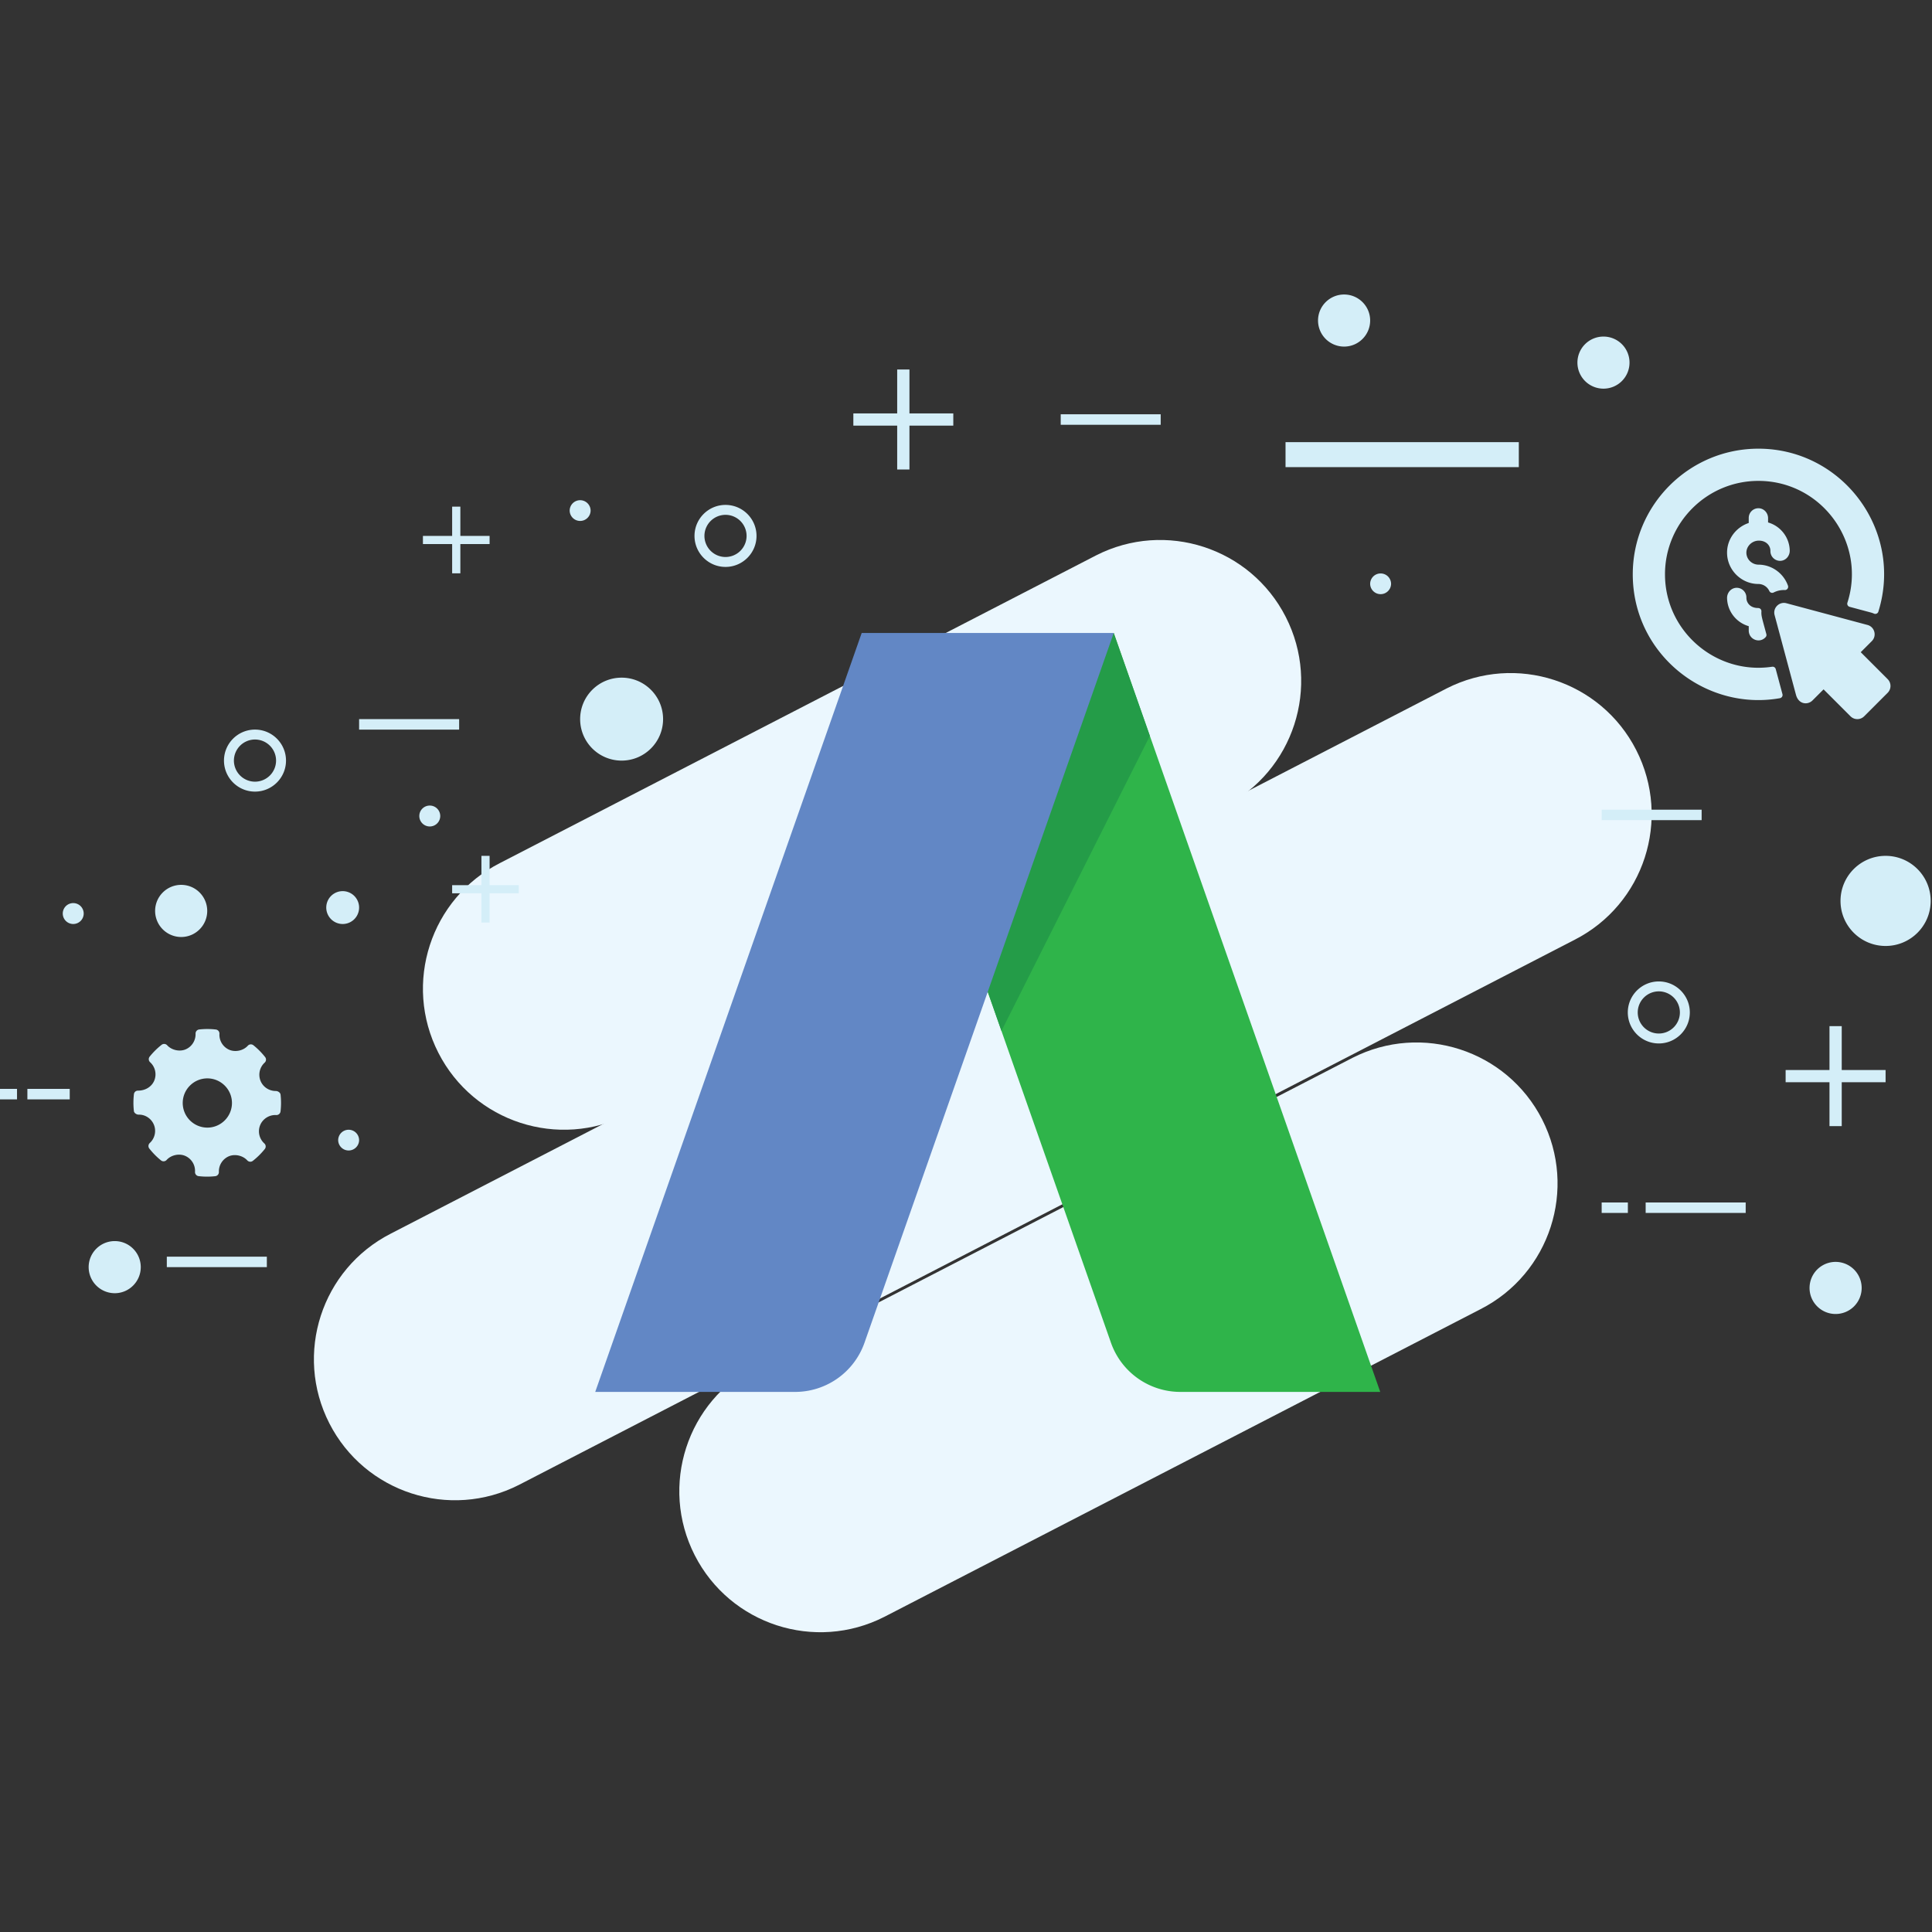 <svg xmlns="http://www.w3.org/2000/svg" width="512" height="512" viewBox="0 0 512 512"><rect x="0" y="0" width="512" height="512" fill="#333333" stroke="none"/><g fill="#EBF7FE"><path d="M137.551 393.497c-18.387 9.378-40.897 2.079-50.276-16.308-9.377-18.383-2.079-40.894 16.306-50.274l279.763-144.459c18.384-9.379 40.891-2.082 50.269 16.306 9.385 18.384 2.084 40.895-16.303 50.276L137.551 393.497z"/><path d="M166.448 295.304c-18.388 9.381-40.897 2.081-50.276-16.304-9.383-18.389-2.08-40.896 16.306-50.274l157.984-81.536c18.389-9.381 40.896-2.081 50.278 16.306 9.381 18.384 2.082 40.893-16.307 50.274l-157.985 81.534zm67.938 133.163c-18.385 9.381-40.893 2.08-50.272-16.307-9.381-18.383-2.083-40.896 16.306-50.274l157.984-81.535c18.39-9.379 40.896-2.08 50.278 16.306 9.377 18.385 2.076 40.897-16.307 50.276l-157.989 81.534z"/></g><path fill="#2FB44A" d="M365.78 368.871h-52.962a19.5 19.5 0 0 1-18.406-13.043l-29.013-82.615-3.638-10.371 1.092-50.611 32.297-44.486 9.581 27.272 61.049 173.854z"/><path fill="#249C48" d="M304.726 195.017l-39.327 78.196-3.637-10.371 1.092-50.612 32.296-44.485z"/><path fill="#6287C5" d="M295.15 167.745l-33.389 95.097-32.656 92.98a19.5 19.5 0 0 1-18.407 13.049h-52.956l70.618-201.126h66.79z"/><path fill="#D4EEF8" d="M74.354 290.091c-.061-.552-.704-.964-1.257-.964-1.791 0-3.382-1.054-4.049-2.68a4.351 4.351 0 0 1 1.093-4.838 1.085 1.085 0 0 0 .119-1.475 19.282 19.282 0 0 0-3.1-3.129 1.087 1.087 0 0 0-1.485.12c-1.167 1.291-3.261 1.771-4.879 1.095a4.34 4.34 0 0 1-2.641-4.247 1.087 1.087 0 0 0-.96-1.142 19.433 19.433 0 0 0-4.399-.011c-.568.06-.99.552-.969 1.119.062 1.813-1.01 3.49-2.678 4.172-1.598.652-3.679.178-4.843-1.102a1.093 1.093 0 0 0-1.477-.124 19.512 19.512 0 0 0-3.164 3.129 1.09 1.09 0 0 0 .117 1.486 4.334 4.334 0 0 1 1.094 4.879c-.675 1.609-2.344 2.646-4.256 2.646-.621-.019-1.063.397-1.131.96a19.757 19.757 0 0 0-.007 4.449c.063.551.72.962 1.281.962 1.705-.044 3.34 1.01 4.025 2.678s.244 3.613-1.094 4.837a1.089 1.089 0 0 0-.118 1.474 19.499 19.499 0 0 0 3.092 3.133c.451.361 1.102.31 1.49-.119 1.171-1.294 3.265-1.774 4.875-1.096a4.334 4.334 0 0 1 2.647 4.245 1.09 1.09 0 0 0 .96 1.144c.748.086 1.5.13 2.253.13.716 0 1.431-.038 2.148-.119a1.09 1.09 0 0 0 .968-1.12 4.352 4.352 0 0 1 2.676-4.172c1.609-.657 3.681-.176 4.845 1.103a1.09 1.09 0 0 0 1.475.124 19.402 19.402 0 0 0 3.164-3.131 1.08 1.08 0 0 0-.116-1.484 4.332 4.332 0 0 1-1.096-4.879c.666-1.588 2.273-2.652 4.001-2.652l.242.005c.561.048 1.078-.385 1.144-.958.174-1.472.177-2.967.01-4.448zm-19.405 8.738a6.533 6.533 0 0 1-6.525-6.527c0-3.595 2.927-6.521 6.525-6.521 3.596 0 6.523 2.927 6.523 6.521 0 3.599-2.927 6.527-6.523 6.527z"/><g fill="#D4EEF8"><path d="M470.587 177.314a.853.853 0 0 0-.948-.623c-14.824 2.216-28.399-9.33-28.399-24.492 0-13.65 11.104-24.758 24.756-24.758 16.69 0 28.702 16.312 23.585 32.286a.853.853 0 0 0 .59 1.088l5.614 1.503c.288.079.568.178.838.297a.853.853 0 0 0 1.162-.522c6.701-21.524-9.513-43.188-31.789-43.188-18.359 0-33.296 14.935-33.296 33.293 0 21.164 19.273 36.33 38.992 32.829a.856.856 0 0 0 .679-1.063l-1.784-6.65z"/><path d="M466.108 143.273c2.038 0 3.093 1.395 3.07 2.753a2.563 2.563 0 0 0 2.596 2.603c1.457-.021 2.559-1.291 2.524-2.75-.081-3.53-2.486-6.492-5.741-7.423v-1.133c0-1.38-1.062-2.566-2.438-2.63a2.56 2.56 0 0 0-2.686 2.557v1.343c-3.4 1.142-5.814 4.317-5.743 8.025.087 4.491 3.812 8.144 8.304 8.144 1.277 0 2.392.77 2.896 1.868a.84.84 0 0 0 1.148.385 5.962 5.962 0 0 1 2.959-.647c.606.025 1.037-.586.834-1.16-1.139-3.221-4.222-5.55-7.798-5.569-1.417-.005-2.698-.938-3.094-2.298-.617-2.114 1.096-4.068 3.169-4.068zm1.837 25.533a.83.83 0 0 0 .159-.755c-1.186-4.423-1.376-4.799-1.309-6.025.025-.457-.312-.898-.913-.898-2.04 0-3.092-1.397-3.069-2.753a2.565 2.565 0 0 0-2.596-2.603c-1.459.02-2.559 1.292-2.526 2.748.083 3.53 2.489 6.494 5.745 7.425v1.135c-.001 2.444 2.968 3.546 4.509 1.726zm32.303 11.172l-7.136-7.138 2.935-2.937c1.393-1.393.757-3.776-1.147-4.285l-21.476-5.754c-1.9-.509-3.647 1.234-3.138 3.138.048.172 5.591 20.857 5.662 21.116.692 2.597 3.132 2.753 4.379 1.508l2.937-2.938 7.138 7.137a2.558 2.558 0 0 0 3.621 0l6.226-6.227a2.56 2.56 0 0 0-.001-3.62z"/></g><g fill="#D4EEF8"><path d="M340.678 117.17h61.823v6.621h-61.823zM95.167 190.578h26.51v2.779h-26.51zM281.1 109.787h26.497v2.782H281.1zm155.016 208.876h26.51v2.782h-26.51zm-11.658 0h6.943v2.782h-6.943zm0-104.094h26.494v2.781h-26.494zM44.208 333.028h26.508v2.778H44.208zM-.35 288.563h4.861v2.78H-.35zm7.609 0h11.222v2.78H7.259zm112.564-53.992h17.666v2.163h-17.666z"/><path d="M127.583 226.81h2.163v17.668h-2.163zm-15.502-84.787h17.669v2.159h-17.669z"/><path d="M119.823 134.264h2.176v17.672h-2.176zM473.21 283.565h26.491v3.241H473.21z"/><path d="M484.832 271.938h3.246v26.497h-3.246zM226.146 109.559h26.488v3.237h-26.488z"/><path d="M237.764 97.927h3.25v26.501h-3.25zm-62.041 92.651c0 6.073-4.925 10.989-10.989 10.989a10.984 10.984 0 0 1-10.99-10.989c0-6.072 4.916-10.99 10.99-10.99 6.063-.001 10.989 4.917 10.989 10.99zm256.115-94.48a6.894 6.894 0 0 1-6.899 6.899 6.897 6.897 0 0 1-6.904-6.899 6.895 6.895 0 0 1 6.904-6.903 6.892 6.892 0 0 1 6.899 6.903zm-275.321 39.235a2.774 2.774 0 0 1-5.547 0 2.773 2.773 0 1 1 5.547 0zm212.133 19.405a2.773 2.773 0 0 1-5.545 0 2.766 2.766 0 0 1 2.767-2.768 2.768 2.768 0 0 1 2.778 2.768zM95.167 302.168a2.774 2.774 0 0 1-5.547 0 2.77 2.77 0 0 1 2.768-2.772 2.77 2.77 0 0 1 2.779 2.772zm-72.986-60.073a2.773 2.773 0 1 1-5.547 0 2.767 2.767 0 0 1 2.768-2.766 2.769 2.769 0 0 1 2.779 2.766zm471.18 99.225a6.902 6.902 0 0 1-6.903 6.901c-3.807 0-6.908-3.085-6.908-6.901a6.905 6.905 0 1 1 13.811 0zM363.105 84.937c0 3.82-3.092 6.912-6.9 6.912a6.914 6.914 0 0 1-6.912-6.912c0-3.801 3.101-6.89 6.912-6.89 3.809 0 6.9 3.089 6.9 6.89zM54.917 241.402c0 3.811-3.086 6.912-6.896 6.912a6.918 6.918 0 0 1-6.912-6.912c0-3.807 3.098-6.905 6.912-6.905 3.81.001 6.896 3.098 6.896 6.905zm61.751-25.153a2.773 2.773 0 1 1-5.547 0 2.766 2.766 0 0 1 2.766-2.766 2.768 2.768 0 0 1 2.781 2.766zm-21.501 24.264a4.353 4.353 0 0 1-4.346 4.357 4.36 4.36 0 0 1-4.359-4.357 4.351 4.351 0 1 1 8.705 0zm-57.864 95.288c0 3.808-3.089 6.912-6.894 6.912a6.92 6.92 0 0 1-6.914-6.912c0-3.807 3.096-6.898 6.914-6.898 3.805-.001 6.894 3.091 6.894 6.898zm450.453-97.046c0-6.595 5.357-11.945 11.949-11.945 6.597 0 11.945 5.35 11.945 11.945 0 6.595-5.349 11.936-11.945 11.936-6.592 0-11.949-5.341-11.949-11.936z"/></g><path fill="#D4EEF8" d="M192.267 150.24c-4.531 0-8.217-3.684-8.217-8.217 0-4.531 3.686-8.217 8.217-8.217 4.531 0 8.217 3.686 8.217 8.217 0 4.533-3.686 8.217-8.217 8.217zm0-13.802a5.591 5.591 0 0 0-5.585 5.585 5.594 5.594 0 0 0 5.585 5.587 5.593 5.593 0 0 0 5.585-5.587 5.591 5.591 0 0 0-5.585-5.585zm247.336 140.087c-4.531 0-8.219-3.687-8.219-8.218 0-4.53 3.688-8.217 8.219-8.217s8.217 3.687 8.217 8.217c-.001 4.532-3.686 8.218-8.217 8.218zm0-13.803a5.595 5.595 0 0 0-5.587 5.586c0 3.08 2.508 5.586 5.587 5.586s5.585-2.506 5.585-5.586a5.593 5.593 0 0 0-5.585-5.586zM67.576 209.784c-4.531 0-8.219-3.686-8.219-8.217s3.688-8.219 8.219-8.219 8.217 3.688 8.217 8.219-3.686 8.217-8.217 8.217zm0-13.805a5.593 5.593 0 0 0-5.587 5.587 5.592 5.592 0 0 0 5.587 5.585 5.591 5.591 0 0 0 5.585-5.585 5.592 5.592 0 0 0-5.585-5.587z"/></svg>